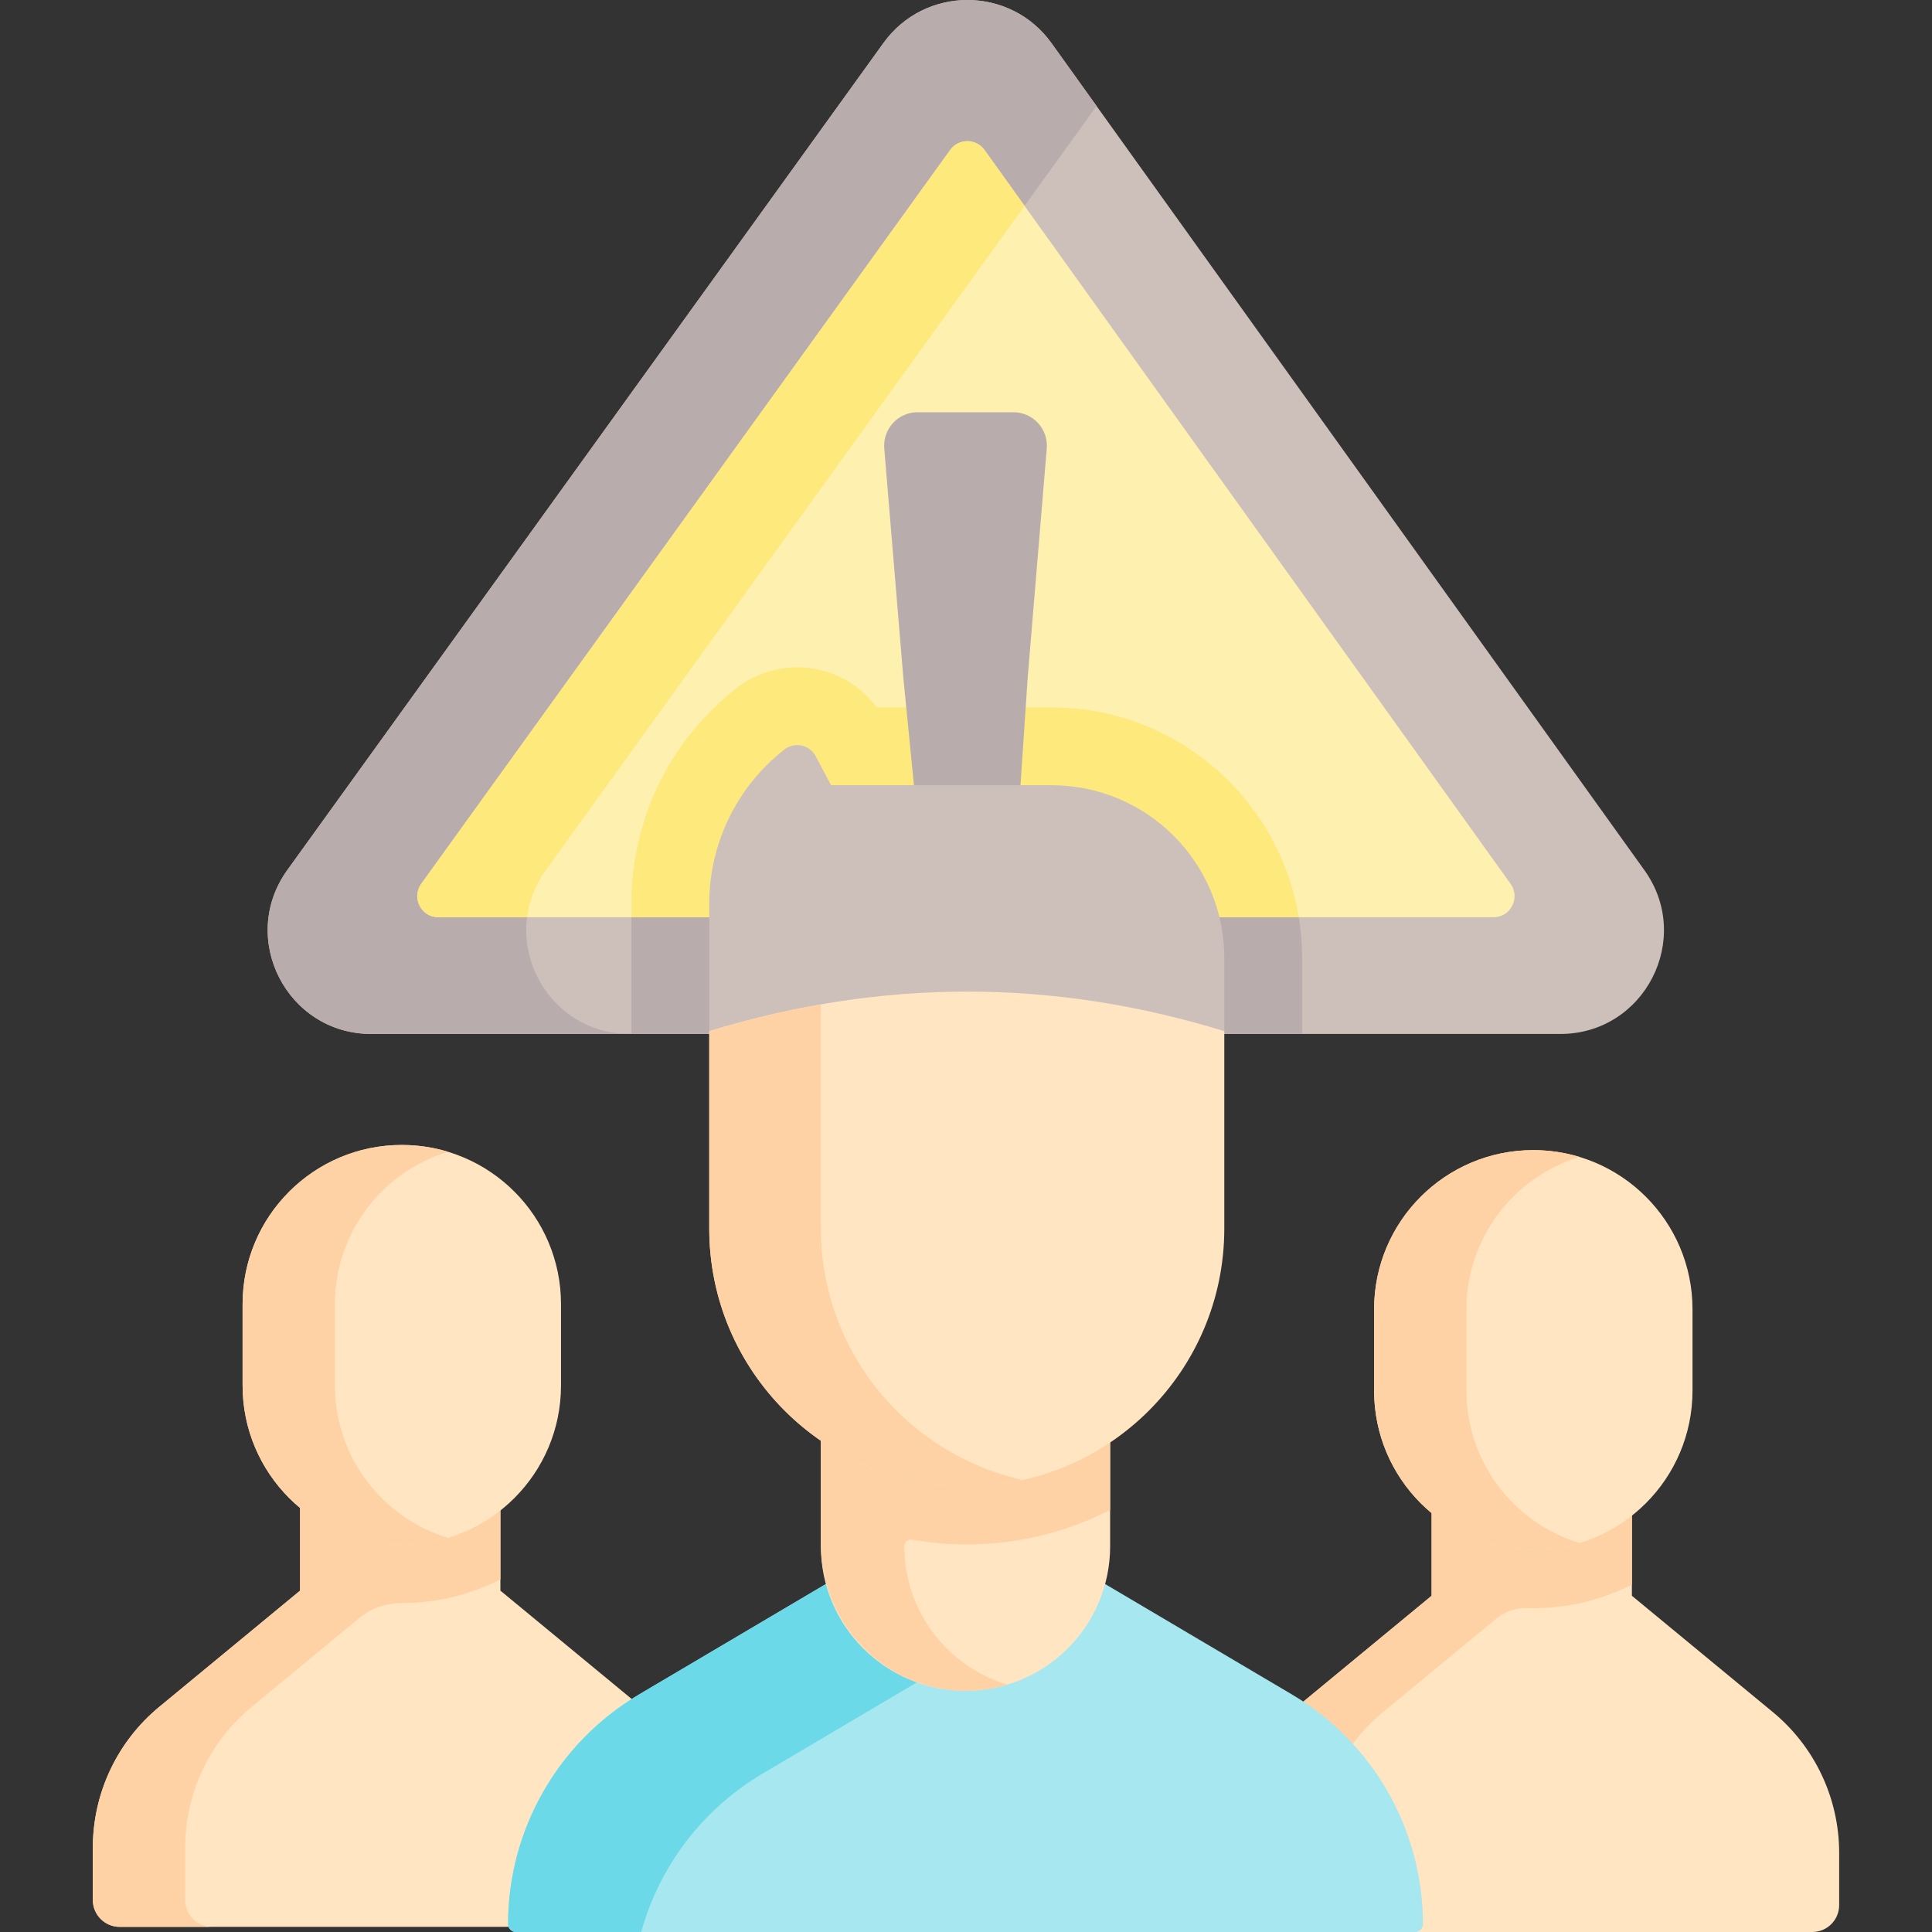<svg id="Capa_1" enable-background="new 0 0 496.643 496.643" height="512" viewBox="0 0 496.643 496.643" width="512" xmlns="http://www.w3.org/2000/svg"><rect x="0" y="0" width="496.643" height="496.643" fill="#333333" stroke="none"/><g><path d="m419.499 389.523v20.691l36.222 29.892c10.801 8.914 17.057 22.186 17.057 36.191v13.434c0 3.818-3.095 6.913-6.913 6.913h-144.222c-3.818 0-6.913-3.095-6.913-6.913v-13.434c0-14.005 6.255-27.277 17.057-36.191l36.222-29.892v-20.691-38.946h50.964z" fill="#ffe5c2"/><path d="m419.398 382.015h-27.652v-31.438h-23.736v38.946 20.691l-36.222 29.892c-10.801 8.914-17.057 22.186-17.057 36.191v13.434c0 3.818 3.095 6.913 6.913 6.913h23.736c-3.818 0-6.912-3.095-6.912-6.913v-13.434c0-14.005 6.255-27.277 17.057-36.191l29.038-23.963c.011-.009.023-.019.034-.028 2.21-1.833 4.969-2.828 7.839-2.735.57.019 1.143.028 1.718.028 9.121 0 17.731-2.209 25.346-6.099v-17.786z" fill="#fed2a4"/><path d="m128.633 388.202v20.691l36.222 29.892c10.801 8.914 17.057 22.186 17.057 36.191v13.434c0 3.818-3.095 6.913-6.913 6.913h-144.222c-3.818 0-6.913-3.095-6.913-6.913v-13.434c0-14.005 6.255-27.277 17.057-36.191l36.222-29.892v-20.691-38.946h50.964z" fill="#ffe5c2"/><path d="m128.532 380.671h-27.652v-31.416h-23.736v38.946 20.691l-36.222 29.892c-10.802 8.914-17.057 22.187-17.057 36.191v13.434c0 3.818 3.095 6.913 6.913 6.913h23.736c-3.817 0-6.912-3.095-6.912-6.913v-13.434c0-14.005 6.255-27.277 17.057-36.191l27.755-22.905c3.04-2.509 6.873-3.799 10.815-3.794h.06c9.121 0 17.731-2.209 25.346-6.099v-17.786z" fill="#fed2a4"/><g><path d="m284.082 407.192 48.013 28.379c20.881 12.342 33.691 34.795 33.691 59.05 0 1.117-.905 2.022-2.022 2.022h-231.139c-1.117 0-2.022-.905-2.022-2.022 0-24.256 12.81-46.708 33.691-59.05l48.013-28.379 23.458-12.366h28.658z" fill="#a6e7f0"/></g><path d="m252.265 394.825h-16.5l-23.458 12.366-48.013 28.379c-20.881 12.342-33.691 34.794-33.691 59.05 0 1.117.905 2.022 2.021 2.022h32.2c4.681-16.869 15.716-31.568 31.189-40.714l48.013-28.379 8.239-4.343z" fill="#6bd9e7"/><path d="m285.375 397.454c0 20.534-16.646 37.18-37.18 37.18-20.534 0-37.18-16.646-37.18-37.18v-91.562h74.361v91.562z" fill="#ffe5c2"/><path d="m401.09 265.793c21.661 0 34.244-24.503 21.623-42.107l-152.404-212.582c-10.597-14.782-32.572-14.81-43.206-.055l-153.225 212.581c-12.684 17.598-.109 42.163 21.583 42.163z" fill="#cdbfba"/><path d="m140.333 223.63 141.55-196.383-11.573-16.144c-10.597-14.782-32.572-14.81-43.206-.055l-153.226 212.582c-12.684 17.598-.109 42.163 21.583 42.163h66.455c-21.692 0-34.267-24.565-21.583-42.163z" fill="#b9acac"/><path d="m270.306 181.852h-44.951c-4.737-6.438-12.273-10.312-20.427-10.312-5.702 0-11.304 1.955-15.781 5.513l-.278.222c-16.871 13.403-26.547 33.449-26.547 54.998v33.521h172.398v-19.528c0-35.519-28.896-64.414-64.414-64.414z" fill="#b9acac"/><path d="m388.318 227.199-135.238-188.64c-2.163-3.017-6.648-3.023-8.818-.011l-135.967 188.64c-2.589 3.592-.022 8.605 4.405 8.605h271.205c4.421 0 6.989-5.001 4.413-8.594z" fill="#fef0ae"/><path d="m253.08 38.559c-2.163-3.017-6.648-3.022-8.818-.011l-135.967 188.64c-2.589 3.591-.022 8.605 4.405 8.605h22.775c.533-4.167 2.096-8.33 4.858-12.163l123.044-170.708z" fill="#fee97d"/><path d="m333.855 235.793c-5.018-30.553-31.597-53.941-63.549-53.941h-44.951c-4.737-6.438-12.273-10.312-20.427-10.312-5.702 0-11.304 1.955-15.781 5.513l-.278.222c-16.871 13.403-26.547 33.449-26.547 54.998v3.521h171.533z" fill="#fee97d"/><path d="m264.18 174.188 4.899-58.903c.417-5.014-3.54-9.315-8.572-9.315h-24.626c-5.032 0-8.989 4.3-8.572 9.315l4.899 58.903 3.574 36.189h25.972z" fill="#b9acac"/><g><path d="m314.72 265.074v-18.809c0-24.529-19.885-44.414-44.414-44.414h-56.665l-3.964-7.461c-1.575-2.964-5.453-3.773-8.081-1.685l-.286.227c-11.997 9.532-18.988 24.017-18.988 39.34v32.801l3.406 30.576h124.964z" fill="#cdbfba"/><path d="m248.52 397.015c13.265 0 25.785-3.218 36.854-8.882v-28.903h-52.912v-53.338h-21.449v90.858c0 20.453 16.22 37.604 36.672 37.881 3.911.053 7.704-.505 11.254-1.573-15.304-4.604-26.477-18.799-26.477-35.604 0-1.067.966-1.857 2.017-1.671 4.562.805 9.252 1.232 14.041 1.232z" fill="#fed2a4"/><path d="m248.521 382.015c-36.561 0-66.199-29.638-66.199-66.199v-50.742c44.209-13.535 88.342-13.583 132.398 0v50.742c-.001 36.561-29.639 66.199-66.199 66.199z" fill="#ffe5c2"/><path d="m211.014 315.816v-57.63c-9.56 1.665-19.124 3.959-28.692 6.888v50.742c0 36.561 29.638 66.199 66.198 66.199 4.928 0 9.791-.547 14.412-1.569-29.66-6.556-51.918-32.998-51.918-64.63z" fill="#fed2a4"/><path d="m394.153 398.407c-22.602 0-40.925-18.323-40.925-40.925v-20.907c0-22.602 18.323-40.925 40.925-40.925 22.602 0 40.925 18.323 40.925 40.925v20.907c0 22.602-18.323 40.925-40.925 40.925z" fill="#ffe5c2"/><path d="m103.287 397.086c-22.602 0-40.925-18.323-40.925-40.925v-20.907c0-22.602 18.323-40.925 40.925-40.925 22.602 0 40.925 18.323 40.925 40.925v20.907c0 22.602-18.323 40.925-40.925 40.925z" fill="#ffe5c2"/><g fill="#fed2a4"><path d="m376.964 357.482v-20.907c0-18.474 12.266-34.083 29.08-39.171-3.757-1.137-7.763-1.754-11.891-1.754-22.602 0-40.925 18.323-40.925 40.925v20.907c0 22.603 18.323 40.925 40.925 40.925 4.128 0 8.145-.615 11.902-1.752-16.814-5.088-29.091-20.699-29.091-39.173z"/><path d="m86.098 356.161v-20.907c0-18.474 12.263-34.089 29.076-39.177-3.757-1.137-7.759-1.748-11.887-1.748-22.602 0-40.925 18.323-40.925 40.925v20.907c0 22.603 18.323 40.925 40.925 40.925 4.128 0 8.134-.617 11.891-1.754-16.814-5.088-29.08-20.697-29.08-39.171z"/></g></g></g></svg>